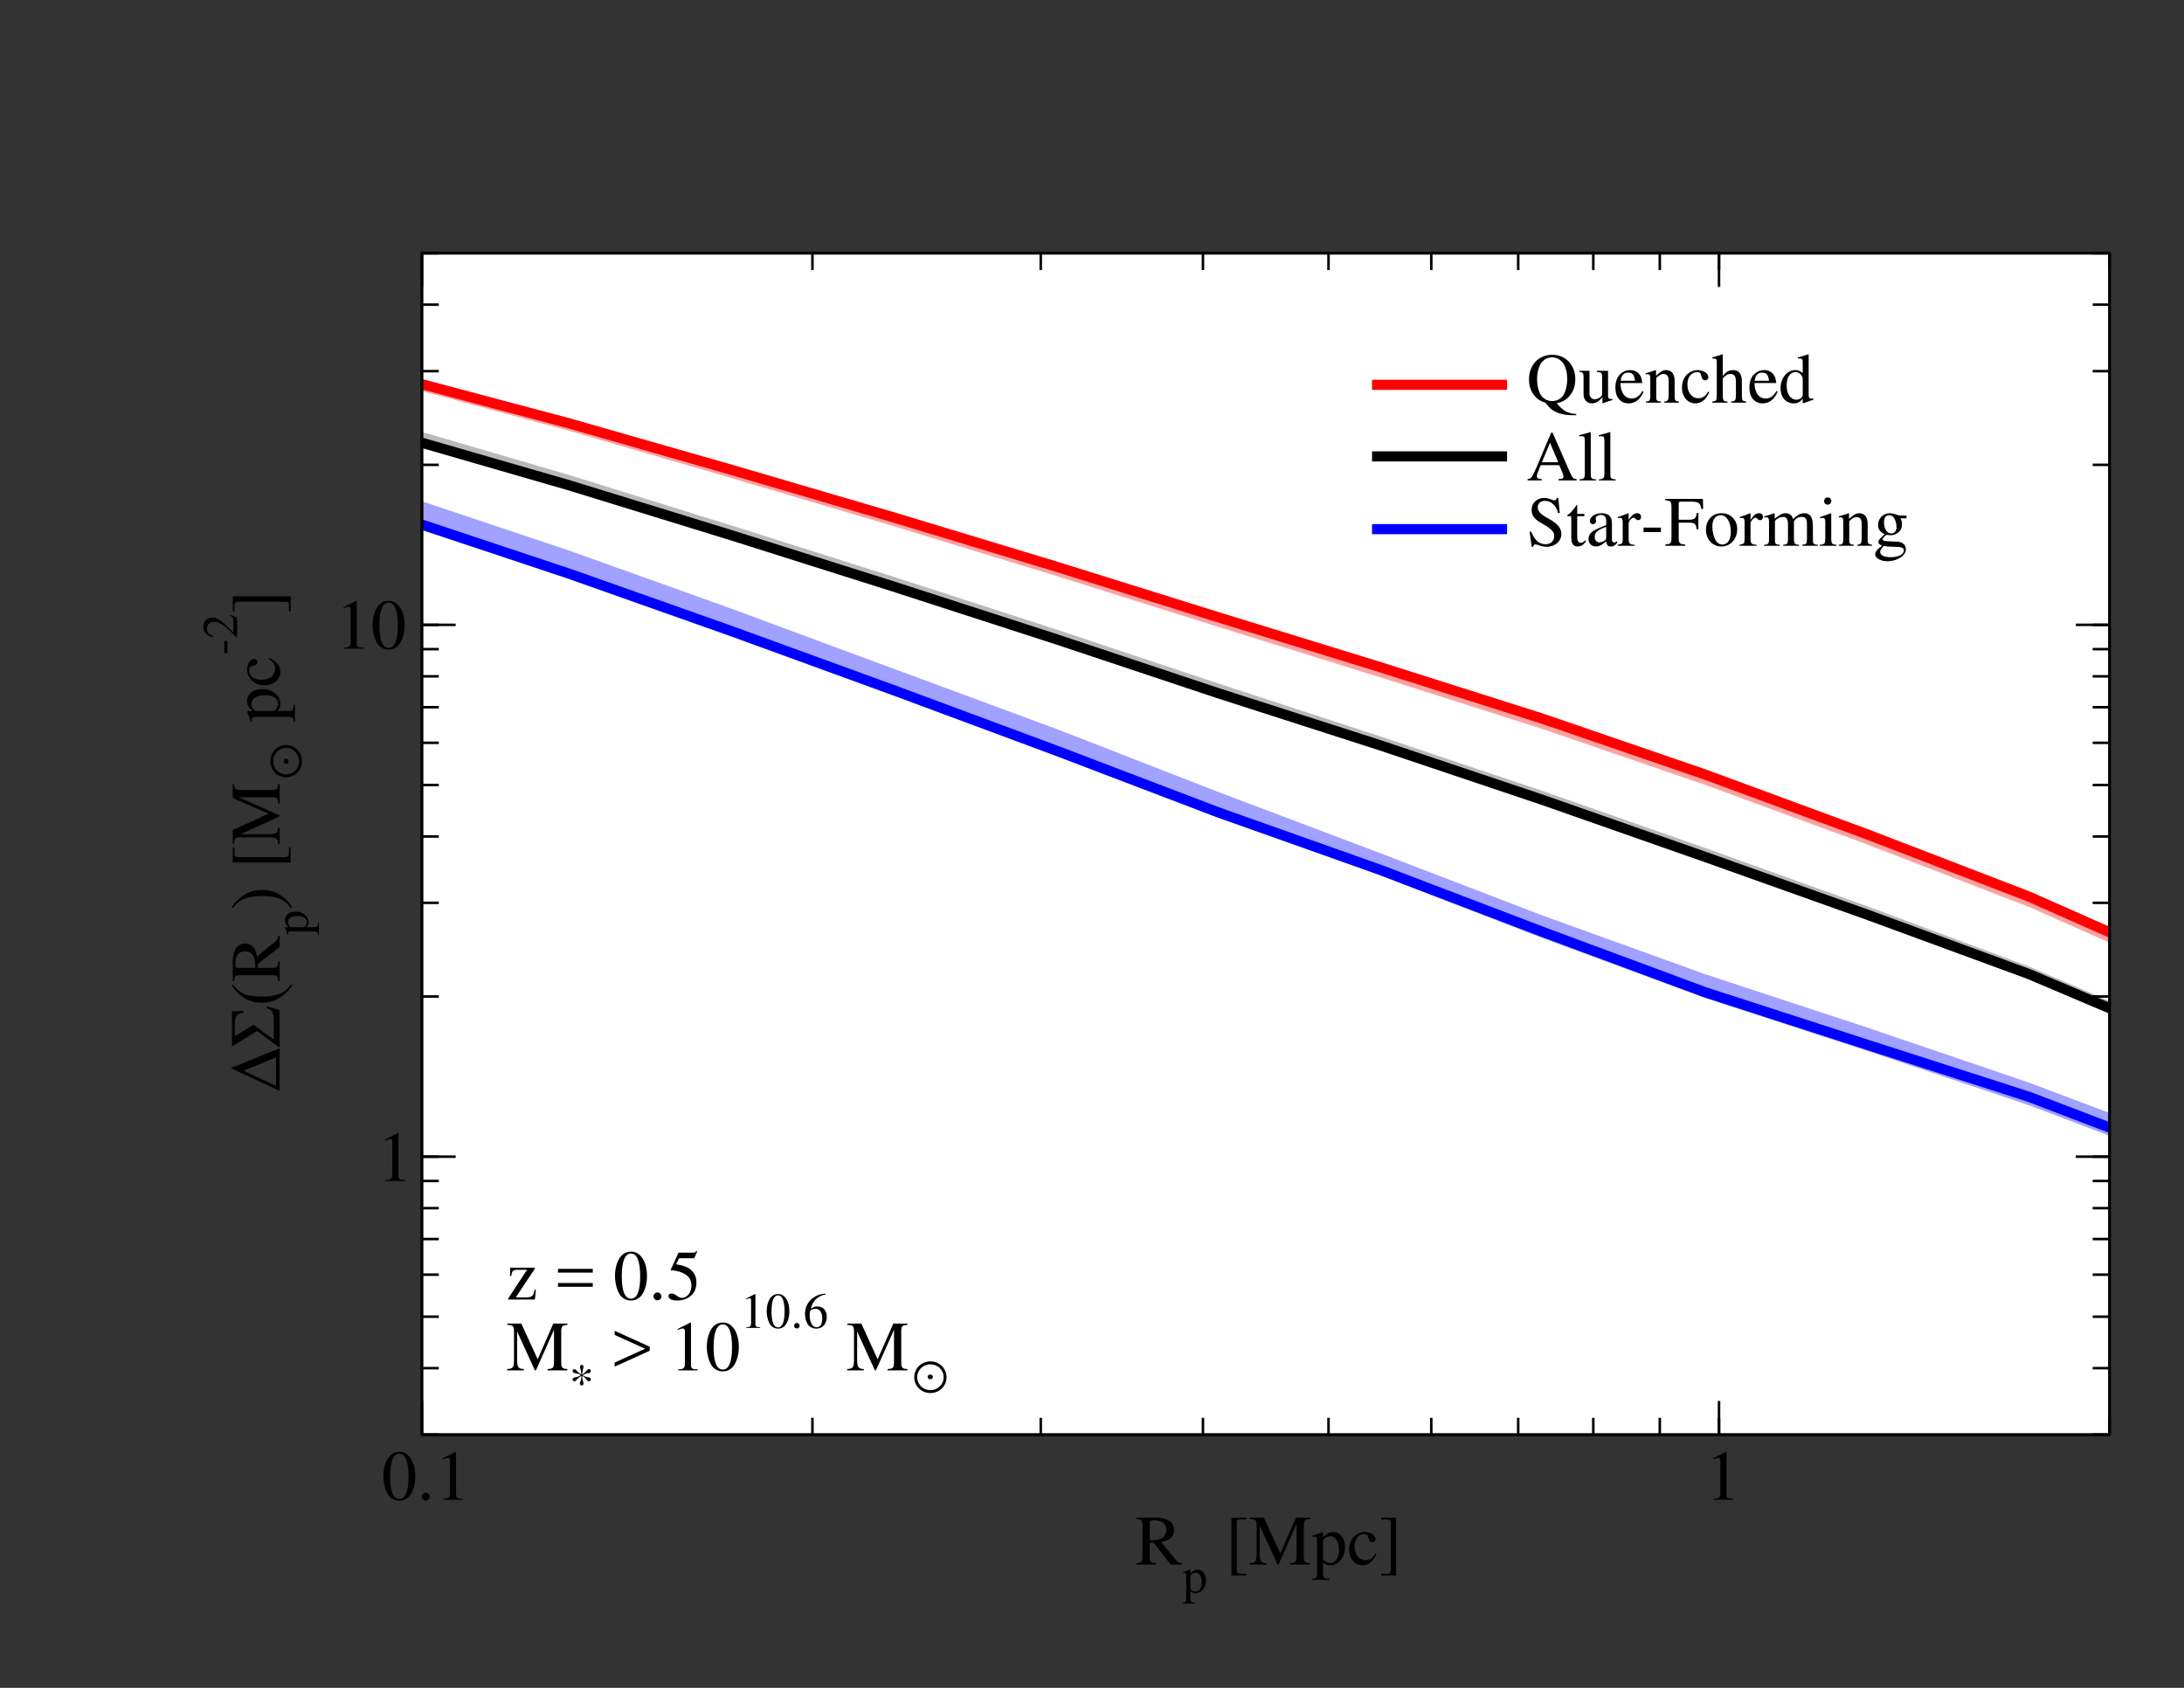 <?xml version="1.0" encoding="UTF-8"?>
<svg xmlns="http://www.w3.org/2000/svg" xmlns:xlink="http://www.w3.org/1999/xlink" width="792pt" height="612pt" viewBox="0 0 792 612" version="1.2">
<rect x="0" y="0" width="792" height="612" fill="#333333" stroke="none"/>
<g id="surface1">
<path style=" stroke:none;fill-rule:nonzero;fill:rgb(100%,100%,100%);fill-opacity:1;" d="M 153 520.199 L 765 520.199 L 765 91.801 L 153 91.801 Z M 153 520.199 "/>
<path style=" stroke:none;fill-rule:nonzero;fill:rgb(100%,47.535%,47.535%);fill-opacity:0.7;" d="M 153 141.801 L 206.551 156.242 L 265.363 173.379 L 324.176 190.82 L 382.988 208.812 L 441.742 227.297 L 500.555 245.598 L 559.367 264.324 L 618.18 284.52 L 676.934 306.121 L 735.746 328.828 L 765 341.801 L 765 336.906 L 735.746 323.871 L 676.934 301.227 L 618.18 279.746 L 559.367 259.672 L 500.555 241.066 L 441.742 223.074 L 382.988 204.773 L 324.176 186.906 L 265.363 169.891 L 206.551 153.184 L 153 138.926 "/>
<path style=" stroke:none;fill-rule:nonzero;fill:rgb(61.308%,61.308%,61.308%);fill-opacity:0.7;" d="M 153 160.957 L 206.551 176.438 L 265.363 194.617 L 324.176 213.281 L 382.988 232.559 L 441.742 252.145 L 500.555 271.238 L 559.367 290.883 L 618.18 311.57 L 676.934 332.438 L 735.746 354.285 L 765 366.711 L 765 362.977 L 735.746 350.43 L 676.934 328.52 L 618.18 307.406 L 559.367 286.781 L 500.555 267.016 L 441.742 247.801 L 382.988 228.215 L 324.176 209.184 L 265.363 190.578 L 206.551 172.277 L 153 156.609 "/>
<path style=" stroke:none;fill-rule:nonzero;fill:rgb(47.535%,47.535%,100%);fill-opacity:0.7;" d="M 153 191.188 L 206.551 209.242 L 265.363 230.234 L 324.176 251.594 L 382.988 273.379 L 441.742 296.086 L 500.555 317.383 L 559.367 340.148 L 618.18 361.812 L 676.934 380.969 L 735.746 400.738 L 765 411.816 L 765 403.555 L 735.746 392.535 L 676.934 372.523 L 618.18 353.184 L 559.367 331.949 L 500.555 309.367 L 441.742 287.148 L 382.988 264.262 L 324.176 242.535 L 265.363 220.746 L 206.551 199.695 L 153 181.766 "/>
<path style="fill:none;stroke-width:36.72;stroke-linecap:butt;stroke-linejoin:miter;stroke:rgb(100%,0%,0%);stroke-opacity:1;stroke-miterlimit:10;" d="M 1529.375 4727.109 L 2065.508 4584.492 L 2653.633 4416.172 L 3241.758 4243.594 L 3829.883 4065.508 L 4417.422 3881.914 L 5005.547 3700.781 L 5593.672 3514.102 L 6181.797 3312.148 L 6769.336 3095.508 L 7357.461 2869.062 L 7650.625 2739.297 " transform="matrix(0.1,0,0,-0.1,0,612)"/>
<path style="fill:none;stroke-width:36.72;stroke-linecap:butt;stroke-linejoin:miter;stroke:rgb(0%,0%,0%);stroke-opacity:1;stroke-miterlimit:10;" d="M 1529.375 4514.727 L 2065.508 4359.883 L 2653.633 4178.711 L 3241.758 3992.695 L 3829.883 3802.344 L 4417.422 3606.523 L 5005.547 3417.422 L 5593.672 3219.727 L 6181.797 3013.477 L 6769.336 2804.18 L 7357.461 2588.164 L 7650.625 2463.906 " transform="matrix(0.1,0,0,-0.1,0,612)"/>
<path style="fill:none;stroke-width:36.72;stroke-linecap:butt;stroke-linejoin:miter;stroke:rgb(0%,0%,100%);stroke-opacity:1;stroke-miterlimit:10;" d="M 1529.375 4217.891 L 2065.508 4039.219 L 2653.633 3831.133 L 3241.758 3616.914 L 3829.883 3398.438 L 4417.422 3174.453 L 5005.547 2965.742 L 5593.672 2741.133 L 6181.797 2522.656 L 6769.336 2332.344 L 7357.461 2143.203 L 7650.625 2031.211 " transform="matrix(0.1,0,0,-0.1,0,612)"/>
<path style="fill:none;stroke-width:9.18;stroke-linecap:butt;stroke-linejoin:miter;stroke:rgb(0%,0%,0%);stroke-opacity:1;stroke-miterlimit:10;" d="M 1530 918.008 L 7650 918.008 " transform="matrix(0.1,0,0,-0.1,0,612)"/>
<path style="fill:none;stroke-width:9.18;stroke-linecap:butt;stroke-linejoin:miter;stroke:rgb(0%,0%,0%);stroke-opacity:1;stroke-miterlimit:10;" d="M 1530 5201.992 L 7650 5201.992 " transform="matrix(0.1,0,0,-0.1,0,612)"/>
<path style="fill:none;stroke-width:9.18;stroke-linecap:butt;stroke-linejoin:miter;stroke:rgb(0%,0%,0%);stroke-opacity:1;stroke-miterlimit:10;" d="M 2946.172 918.008 L 2946.172 979.18 " transform="matrix(0.1,0,0,-0.1,0,612)"/>
<path style="fill:none;stroke-width:9.18;stroke-linecap:butt;stroke-linejoin:miter;stroke:rgb(0%,0%,0%);stroke-opacity:1;stroke-miterlimit:10;" d="M 2946.172 5201.992 L 2946.172 5140.781 " transform="matrix(0.1,0,0,-0.1,0,612)"/>
<path style="fill:none;stroke-width:9.18;stroke-linecap:butt;stroke-linejoin:miter;stroke:rgb(0%,0%,0%);stroke-opacity:1;stroke-miterlimit:10;" d="M 3774.219 918.008 L 3774.219 979.18 " transform="matrix(0.1,0,0,-0.1,0,612)"/>
<path style="fill:none;stroke-width:9.18;stroke-linecap:butt;stroke-linejoin:miter;stroke:rgb(0%,0%,0%);stroke-opacity:1;stroke-miterlimit:10;" d="M 3774.219 5201.992 L 3774.219 5140.781 " transform="matrix(0.1,0,0,-0.1,0,612)"/>
<path style="fill:none;stroke-width:9.18;stroke-linecap:butt;stroke-linejoin:miter;stroke:rgb(0%,0%,0%);stroke-opacity:1;stroke-miterlimit:10;" d="M 4362.344 918.008 L 4362.344 979.18 " transform="matrix(0.1,0,0,-0.1,0,612)"/>
<path style="fill:none;stroke-width:9.18;stroke-linecap:butt;stroke-linejoin:miter;stroke:rgb(0%,0%,0%);stroke-opacity:1;stroke-miterlimit:10;" d="M 4362.344 5201.992 L 4362.344 5140.781 " transform="matrix(0.1,0,0,-0.1,0,612)"/>
<path style="fill:none;stroke-width:9.18;stroke-linecap:butt;stroke-linejoin:miter;stroke:rgb(0%,0%,0%);stroke-opacity:1;stroke-miterlimit:10;" d="M 4817.656 918.008 L 4817.656 979.18 " transform="matrix(0.1,0,0,-0.1,0,612)"/>
<path style="fill:none;stroke-width:9.18;stroke-linecap:butt;stroke-linejoin:miter;stroke:rgb(0%,0%,0%);stroke-opacity:1;stroke-miterlimit:10;" d="M 4817.656 5201.992 L 4817.656 5140.781 " transform="matrix(0.1,0,0,-0.1,0,612)"/>
<path style="fill:none;stroke-width:9.18;stroke-linecap:butt;stroke-linejoin:miter;stroke:rgb(0%,0%,0%);stroke-opacity:1;stroke-miterlimit:10;" d="M 5190.352 918.008 L 5190.352 979.18 " transform="matrix(0.1,0,0,-0.1,0,612)"/>
<path style="fill:none;stroke-width:9.18;stroke-linecap:butt;stroke-linejoin:miter;stroke:rgb(0%,0%,0%);stroke-opacity:1;stroke-miterlimit:10;" d="M 5190.352 5201.992 L 5190.352 5140.781 " transform="matrix(0.1,0,0,-0.1,0,612)"/>
<path style="fill:none;stroke-width:9.18;stroke-linecap:butt;stroke-linejoin:miter;stroke:rgb(0%,0%,0%);stroke-opacity:1;stroke-miterlimit:10;" d="M 5505.547 918.008 L 5505.547 979.18 " transform="matrix(0.1,0,0,-0.1,0,612)"/>
<path style="fill:none;stroke-width:9.18;stroke-linecap:butt;stroke-linejoin:miter;stroke:rgb(0%,0%,0%);stroke-opacity:1;stroke-miterlimit:10;" d="M 5505.547 5201.992 L 5505.547 5140.781 " transform="matrix(0.1,0,0,-0.1,0,612)"/>
<path style="fill:none;stroke-width:9.18;stroke-linecap:butt;stroke-linejoin:miter;stroke:rgb(0%,0%,0%);stroke-opacity:1;stroke-miterlimit:10;" d="M 5777.891 918.008 L 5777.891 979.18 " transform="matrix(0.1,0,0,-0.1,0,612)"/>
<path style="fill:none;stroke-width:9.18;stroke-linecap:butt;stroke-linejoin:miter;stroke:rgb(0%,0%,0%);stroke-opacity:1;stroke-miterlimit:10;" d="M 5777.891 5201.992 L 5777.891 5140.781 " transform="matrix(0.1,0,0,-0.1,0,612)"/>
<path style="fill:none;stroke-width:9.18;stroke-linecap:butt;stroke-linejoin:miter;stroke:rgb(0%,0%,0%);stroke-opacity:1;stroke-miterlimit:10;" d="M 6019.023 918.008 L 6019.023 979.18 " transform="matrix(0.1,0,0,-0.1,0,612)"/>
<path style="fill:none;stroke-width:9.18;stroke-linecap:butt;stroke-linejoin:miter;stroke:rgb(0%,0%,0%);stroke-opacity:1;stroke-miterlimit:10;" d="M 6019.023 5201.992 L 6019.023 5140.781 " transform="matrix(0.1,0,0,-0.1,0,612)"/>
<path style="fill:none;stroke-width:9.18;stroke-linecap:butt;stroke-linejoin:miter;stroke:rgb(0%,0%,0%);stroke-opacity:1;stroke-miterlimit:10;" d="M 6233.828 918.008 L 6233.828 979.18 " transform="matrix(0.1,0,0,-0.1,0,612)"/>
<path style="fill:none;stroke-width:9.18;stroke-linecap:butt;stroke-linejoin:miter;stroke:rgb(0%,0%,0%);stroke-opacity:1;stroke-miterlimit:10;" d="M 6233.828 5201.992 L 6233.828 5140.781 " transform="matrix(0.1,0,0,-0.1,0,612)"/>
<path style="fill:none;stroke-width:9.18;stroke-linecap:butt;stroke-linejoin:miter;stroke:rgb(0%,0%,0%);stroke-opacity:1;stroke-miterlimit:10;" d="M 7650 918.008 L 7650 979.18 " transform="matrix(0.1,0,0,-0.1,0,612)"/>
<path style="fill:none;stroke-width:9.18;stroke-linecap:butt;stroke-linejoin:miter;stroke:rgb(0%,0%,0%);stroke-opacity:1;stroke-miterlimit:10;" d="M 7650 5201.992 L 7650 5140.781 " transform="matrix(0.1,0,0,-0.1,0,612)"/>
<path style="fill:none;stroke-width:9.18;stroke-linecap:butt;stroke-linejoin:miter;stroke:rgb(0%,0%,0%);stroke-opacity:1;stroke-miterlimit:10;" d="M 1530 918.008 L 1530 1040.391 " transform="matrix(0.1,0,0,-0.1,0,612)"/>
<path style="fill:none;stroke-width:9.18;stroke-linecap:butt;stroke-linejoin:miter;stroke:rgb(0%,0%,0%);stroke-opacity:1;stroke-miterlimit:10;" d="M 1530 5201.992 L 1530 5079.609 " transform="matrix(0.1,0,0,-0.1,0,612)"/>
<path style="fill:none;stroke-width:9.18;stroke-linecap:butt;stroke-linejoin:miter;stroke:rgb(0%,0%,0%);stroke-opacity:1;stroke-miterlimit:10;" d="M 6233.828 918.008 L 6233.828 1040.391 " transform="matrix(0.1,0,0,-0.1,0,612)"/>
<path style="fill:none;stroke-width:9.18;stroke-linecap:butt;stroke-linejoin:miter;stroke:rgb(0%,0%,0%);stroke-opacity:1;stroke-miterlimit:10;" d="M 6233.828 5201.992 L 6233.828 5079.609 " transform="matrix(0.1,0,0,-0.1,0,612)"/>
<path style=" stroke:none;fill-rule:nonzero;fill:rgb(0%,0%,0%);fill-opacity:1;" d="M 144.922 526.445 C 143.508 526.445 142.43 526.855 141.48 527.781 C 139.992 529.219 139.016 532.168 139.016 535.172 C 139.016 537.996 139.863 540.977 141.07 542.414 C 142.02 543.543 143.328 544.16 144.82 544.16 C 146.129 544.16 147.234 543.723 148.156 542.824 C 149.645 541.414 150.621 538.434 150.621 535.328 C 150.621 530.062 148.285 526.445 144.922 526.445 Z M 144.844 527.109 C 147.004 527.109 148.156 530.012 148.156 535.379 C 148.156 540.746 147.027 543.492 144.82 543.492 C 142.609 543.492 141.48 540.746 141.48 535.406 C 141.48 529.938 142.637 527.109 144.844 527.109 "/>
<path style=" stroke:none;fill-rule:nonzero;fill:rgb(0%,0%,0%);fill-opacity:1;" d="M 154.41 541.234 C 153.641 541.234 152.996 541.875 152.996 542.695 C 152.996 543.441 153.641 544.082 154.383 544.082 C 155.18 544.082 155.848 543.465 155.848 542.695 C 155.848 541.898 155.18 541.234 154.41 541.234 "/>
<path style=" stroke:none;fill-rule:nonzero;fill:rgb(0%,0%,0%);fill-opacity:1;" d="M 160.73 543.801 L 167.816 543.801 L 167.816 543.414 C 165.84 543.414 165.402 543.133 165.379 541.898 L 165.379 526.496 L 165.172 526.445 L 160.551 528.781 L 160.551 529.141 C 161.551 528.754 162.168 528.574 162.398 528.574 C 162.938 528.574 163.168 528.961 163.168 529.781 L 163.168 541.414 C 163.117 543.031 162.68 543.391 160.73 543.414 L 160.73 543.801 "/>
<path style=" stroke:none;fill-rule:nonzero;fill:rgb(0%,0%,0%);fill-opacity:1;" d="M 621.43 543.801 L 628.516 543.801 L 628.516 543.414 C 626.539 543.414 626.102 543.133 626.078 541.898 L 626.078 526.496 L 625.871 526.445 L 621.25 528.781 L 621.25 529.141 C 622.254 528.754 622.867 528.574 623.098 528.574 C 623.637 528.574 623.867 528.961 623.867 529.781 L 623.867 541.414 C 623.816 543.031 623.383 543.391 621.43 543.414 L 621.43 543.801 "/>
<path style=" stroke:none;fill-rule:nonzero;fill:rgb(0%,0%,0%);fill-opacity:1;" d="M 428.621 566.812 C 427.645 566.734 427.133 566.477 426.387 565.605 L 421.098 559.109 C 424.359 558.469 425.742 557.184 425.742 554.82 C 425.742 553.719 425.41 552.77 424.742 552.023 C 423.766 550.969 421.637 550.305 419.223 550.305 L 412.137 550.305 L 412.137 550.789 C 414.035 550.996 414.293 551.227 414.32 553.102 L 414.32 564.219 C 414.293 566.402 414.062 566.656 412.137 566.812 L 412.137 567.301 L 419.246 567.301 L 419.246 566.812 C 417.273 566.684 416.965 566.375 416.938 564.5 L 416.938 559.445 L 418.375 559.391 L 424.484 567.301 L 428.621 567.301 Z M 416.938 552.18 C 416.938 551.461 417.219 551.254 418.246 551.254 C 421.457 551.254 422.945 552.359 422.945 554.77 C 422.945 556.055 422.406 557.133 421.484 557.621 C 420.301 558.289 419.402 558.441 416.938 558.492 L 416.938 552.18 "/>
<path style=" stroke:none;fill-rule:nonzero;fill:rgb(0%,0%,0%);fill-opacity:1;" d="M 428.891 581.445 L 433.293 581.445 L 433.293 581.117 C 431.93 581.102 431.711 580.918 431.691 579.754 L 431.691 576.898 C 432.348 577.5 432.766 577.68 433.527 577.68 C 435.691 577.68 437.348 575.645 437.348 573.008 C 437.348 570.754 436.074 569.133 434.312 569.133 C 433.293 569.133 432.492 569.57 431.691 570.57 L 431.691 569.172 L 431.582 569.133 C 430.602 569.516 429.965 569.754 428.965 570.062 L 428.965 570.352 C 429.129 570.336 429.254 570.336 429.418 570.336 C 430.035 570.336 430.164 570.516 430.164 571.371 L 430.164 579.883 C 430.164 580.848 429.965 581.027 428.891 581.137 Z M 431.691 571.426 C 431.691 570.879 432.711 570.227 433.547 570.227 C 434.891 570.227 435.781 571.609 435.781 573.734 C 435.781 575.734 434.891 577.102 433.582 577.102 C 432.727 577.102 431.691 576.445 431.691 575.898 L 431.691 571.426 "/>
<path style=" stroke:none;fill-rule:nonzero;fill:rgb(0%,0%,0%);fill-opacity:1;" d="M 451.977 550.945 L 451.977 550.305 L 446.559 550.305 L 446.559 571.305 L 451.977 571.305 L 451.977 570.664 L 449.77 570.664 C 448.895 570.637 448.535 570.254 448.512 569.328 L 448.512 552.074 C 448.535 551.254 448.82 550.969 449.664 550.945 L 451.977 550.945 "/>
<path style=" stroke:none;fill-rule:nonzero;fill:rgb(0%,0%,0%);fill-opacity:1;" d="M 475.059 550.305 L 469.949 550.305 L 464.273 563.27 L 458.344 550.305 L 453.258 550.305 L 453.258 550.789 C 455.363 550.895 455.648 551.176 455.699 553.102 L 455.699 563.527 C 455.648 566.246 455.312 566.684 453.207 566.812 L 453.207 567.301 L 459.242 567.301 L 459.242 566.812 C 457.266 566.711 456.879 566.172 456.828 563.527 L 456.828 553.18 L 463.273 567.301 L 463.633 567.301 L 470.203 552.59 L 470.203 564.219 C 470.18 566.402 469.898 566.684 467.867 566.812 L 467.867 567.301 L 475.059 567.301 L 475.059 566.812 C 473.211 566.711 472.875 566.352 472.824 564.5 L 472.824 553.102 C 472.875 551.254 473.184 550.918 475.059 550.789 L 475.059 550.305 "/>
<path style=" stroke:none;fill-rule:nonzero;fill:rgb(0%,0%,0%);fill-opacity:1;" d="M 475.828 572.871 L 482.043 572.871 L 482.043 572.41 C 480.117 572.383 479.809 572.125 479.781 570.484 L 479.781 566.453 C 480.707 567.301 481.297 567.555 482.375 567.555 C 485.43 567.555 487.766 564.68 487.766 560.957 C 487.766 557.773 485.969 555.488 483.48 555.488 C 482.043 555.488 480.914 556.105 479.781 557.516 L 479.781 555.539 L 479.629 555.488 C 478.242 556.027 477.344 556.363 475.93 556.797 L 475.93 557.211 C 476.164 557.184 476.344 557.184 476.574 557.184 C 477.445 557.184 477.625 557.441 477.625 558.648 L 477.625 570.664 C 477.625 572.023 477.344 572.281 475.828 572.434 Z M 479.781 558.727 C 479.781 557.953 481.219 557.031 482.402 557.031 C 484.301 557.031 485.559 558.98 485.559 561.984 C 485.559 564.809 484.301 566.734 482.453 566.734 C 481.246 566.734 479.781 565.812 479.781 565.039 L 479.781 558.727 "/>
<path style=" stroke:none;fill-rule:nonzero;fill:rgb(0%,0%,0%);fill-opacity:1;" d="M 498.82 563.297 C 497.586 565.094 496.664 565.707 495.199 565.707 C 492.836 565.707 491.219 563.656 491.219 560.703 C 491.219 558.031 492.633 556.234 494.711 556.234 C 495.633 556.234 495.969 556.516 496.227 557.469 L 496.379 558.031 C 496.586 558.777 497.047 559.211 497.613 559.211 C 498.281 559.211 498.82 558.727 498.82 558.133 C 498.82 556.695 497.023 555.488 494.863 555.488 C 493.605 555.488 492.297 556.004 491.242 556.93 C 489.961 558.059 489.242 559.805 489.242 561.855 C 489.242 565.168 491.27 567.555 494.121 567.555 C 495.273 567.555 496.305 567.145 497.227 566.352 C 497.922 565.758 498.406 565.039 499.18 563.527 L 498.82 563.297 "/>
<path style=" stroke:none;fill-rule:nonzero;fill:rgb(0%,0%,0%);fill-opacity:1;" d="M 500.871 570.664 L 500.871 571.305 L 506.289 571.305 L 506.289 550.305 L 500.871 550.305 L 500.871 550.945 L 503.082 550.945 C 503.953 550.969 504.312 551.355 504.34 552.281 L 504.34 569.535 C 504.312 570.355 504.031 570.637 503.184 570.664 L 500.871 570.664 "/>
<path style="fill:none;stroke-width:9.18;stroke-linecap:butt;stroke-linejoin:miter;stroke:rgb(0%,0%,0%);stroke-opacity:1;stroke-miterlimit:10;" d="M 1530 918.008 L 1530 5201.992 " transform="matrix(0.1,0,0,-0.1,0,612)"/>
<path style="fill:none;stroke-width:9.18;stroke-linecap:butt;stroke-linejoin:miter;stroke:rgb(0%,0%,0%);stroke-opacity:1;stroke-miterlimit:10;" d="M 7650 918.008 L 7650 5201.992 " transform="matrix(0.1,0,0,-0.1,0,612)"/>
<path style="fill:none;stroke-width:9.18;stroke-linecap:butt;stroke-linejoin:miter;stroke:rgb(0%,0%,0%);stroke-opacity:1;stroke-miterlimit:10;" d="M 1530 918.008 L 1591.211 918.008 " transform="matrix(0.1,0,0,-0.1,0,612)"/>
<path style="fill:none;stroke-width:9.18;stroke-linecap:butt;stroke-linejoin:miter;stroke:rgb(0%,0%,0%);stroke-opacity:1;stroke-miterlimit:10;" d="M 7650 918.008 L 7588.789 918.008 " transform="matrix(0.1,0,0,-0.1,0,612)"/>
<path style="fill:none;stroke-width:9.18;stroke-linecap:butt;stroke-linejoin:miter;stroke:rgb(0%,0%,0%);stroke-opacity:1;stroke-miterlimit:10;" d="M 1530 1159.141 L 1591.211 1159.141 " transform="matrix(0.1,0,0,-0.1,0,612)"/>
<path style="fill:none;stroke-width:9.18;stroke-linecap:butt;stroke-linejoin:miter;stroke:rgb(0%,0%,0%);stroke-opacity:1;stroke-miterlimit:10;" d="M 7650 1159.141 L 7588.789 1159.141 " transform="matrix(0.1,0,0,-0.1,0,612)"/>
<path style="fill:none;stroke-width:9.18;stroke-linecap:butt;stroke-linejoin:miter;stroke:rgb(0%,0%,0%);stroke-opacity:1;stroke-miterlimit:10;" d="M 1530 1345.781 L 1591.211 1345.781 " transform="matrix(0.1,0,0,-0.1,0,612)"/>
<path style="fill:none;stroke-width:9.18;stroke-linecap:butt;stroke-linejoin:miter;stroke:rgb(0%,0%,0%);stroke-opacity:1;stroke-miterlimit:10;" d="M 7650 1345.781 L 7588.789 1345.781 " transform="matrix(0.1,0,0,-0.1,0,612)"/>
<path style="fill:none;stroke-width:9.18;stroke-linecap:butt;stroke-linejoin:miter;stroke:rgb(0%,0%,0%);stroke-opacity:1;stroke-miterlimit:10;" d="M 1530 1498.164 L 1591.211 1498.164 " transform="matrix(0.1,0,0,-0.1,0,612)"/>
<path style="fill:none;stroke-width:9.18;stroke-linecap:butt;stroke-linejoin:miter;stroke:rgb(0%,0%,0%);stroke-opacity:1;stroke-miterlimit:10;" d="M 7650 1498.164 L 7588.789 1498.164 " transform="matrix(0.1,0,0,-0.1,0,612)"/>
<path style="fill:none;stroke-width:9.18;stroke-linecap:butt;stroke-linejoin:miter;stroke:rgb(0%,0%,0%);stroke-opacity:1;stroke-miterlimit:10;" d="M 1530 1627.305 L 1591.211 1627.305 " transform="matrix(0.1,0,0,-0.1,0,612)"/>
<path style="fill:none;stroke-width:9.18;stroke-linecap:butt;stroke-linejoin:miter;stroke:rgb(0%,0%,0%);stroke-opacity:1;stroke-miterlimit:10;" d="M 7650 1627.305 L 7588.789 1627.305 " transform="matrix(0.1,0,0,-0.1,0,612)"/>
<path style="fill:none;stroke-width:9.18;stroke-linecap:butt;stroke-linejoin:miter;stroke:rgb(0%,0%,0%);stroke-opacity:1;stroke-miterlimit:10;" d="M 1530 1739.297 L 1591.211 1739.297 " transform="matrix(0.1,0,0,-0.1,0,612)"/>
<path style="fill:none;stroke-width:9.18;stroke-linecap:butt;stroke-linejoin:miter;stroke:rgb(0%,0%,0%);stroke-opacity:1;stroke-miterlimit:10;" d="M 7650 1739.297 L 7588.789 1739.297 " transform="matrix(0.1,0,0,-0.1,0,612)"/>
<path style="fill:none;stroke-width:9.18;stroke-linecap:butt;stroke-linejoin:miter;stroke:rgb(0%,0%,0%);stroke-opacity:1;stroke-miterlimit:10;" d="M 1530 1837.852 L 1591.211 1837.852 " transform="matrix(0.1,0,0,-0.1,0,612)"/>
<path style="fill:none;stroke-width:9.18;stroke-linecap:butt;stroke-linejoin:miter;stroke:rgb(0%,0%,0%);stroke-opacity:1;stroke-miterlimit:10;" d="M 7650 1837.852 L 7588.789 1837.852 " transform="matrix(0.1,0,0,-0.1,0,612)"/>
<path style="fill:none;stroke-width:9.18;stroke-linecap:butt;stroke-linejoin:miter;stroke:rgb(0%,0%,0%);stroke-opacity:1;stroke-miterlimit:10;" d="M 1530 1925.977 L 1591.211 1925.977 " transform="matrix(0.1,0,0,-0.1,0,612)"/>
<path style="fill:none;stroke-width:9.18;stroke-linecap:butt;stroke-linejoin:miter;stroke:rgb(0%,0%,0%);stroke-opacity:1;stroke-miterlimit:10;" d="M 7650 1925.977 L 7588.789 1925.977 " transform="matrix(0.1,0,0,-0.1,0,612)"/>
<path style="fill:none;stroke-width:9.18;stroke-linecap:butt;stroke-linejoin:miter;stroke:rgb(0%,0%,0%);stroke-opacity:1;stroke-miterlimit:10;" d="M 1530 2506.758 L 1591.211 2506.758 " transform="matrix(0.1,0,0,-0.1,0,612)"/>
<path style="fill:none;stroke-width:9.18;stroke-linecap:butt;stroke-linejoin:miter;stroke:rgb(0%,0%,0%);stroke-opacity:1;stroke-miterlimit:10;" d="M 7650 2506.758 L 7588.789 2506.758 " transform="matrix(0.1,0,0,-0.1,0,612)"/>
<path style="fill:none;stroke-width:9.18;stroke-linecap:butt;stroke-linejoin:miter;stroke:rgb(0%,0%,0%);stroke-opacity:1;stroke-miterlimit:10;" d="M 1530 2846.406 L 1591.211 2846.406 " transform="matrix(0.1,0,0,-0.1,0,612)"/>
<path style="fill:none;stroke-width:9.18;stroke-linecap:butt;stroke-linejoin:miter;stroke:rgb(0%,0%,0%);stroke-opacity:1;stroke-miterlimit:10;" d="M 7650 2846.406 L 7588.789 2846.406 " transform="matrix(0.1,0,0,-0.1,0,612)"/>
<path style="fill:none;stroke-width:9.18;stroke-linecap:butt;stroke-linejoin:miter;stroke:rgb(0%,0%,0%);stroke-opacity:1;stroke-miterlimit:10;" d="M 1530 3086.914 L 1591.211 3086.914 " transform="matrix(0.1,0,0,-0.1,0,612)"/>
<path style="fill:none;stroke-width:9.18;stroke-linecap:butt;stroke-linejoin:miter;stroke:rgb(0%,0%,0%);stroke-opacity:1;stroke-miterlimit:10;" d="M 7650 3086.914 L 7588.789 3086.914 " transform="matrix(0.1,0,0,-0.1,0,612)"/>
<path style="fill:none;stroke-width:9.18;stroke-linecap:butt;stroke-linejoin:miter;stroke:rgb(0%,0%,0%);stroke-opacity:1;stroke-miterlimit:10;" d="M 1530 3273.594 L 1591.211 3273.594 " transform="matrix(0.1,0,0,-0.1,0,612)"/>
<path style="fill:none;stroke-width:9.18;stroke-linecap:butt;stroke-linejoin:miter;stroke:rgb(0%,0%,0%);stroke-opacity:1;stroke-miterlimit:10;" d="M 7650 3273.594 L 7588.789 3273.594 " transform="matrix(0.1,0,0,-0.1,0,612)"/>
<path style="fill:none;stroke-width:9.18;stroke-linecap:butt;stroke-linejoin:miter;stroke:rgb(0%,0%,0%);stroke-opacity:1;stroke-miterlimit:10;" d="M 1530 3426.602 L 1591.211 3426.602 " transform="matrix(0.1,0,0,-0.1,0,612)"/>
<path style="fill:none;stroke-width:9.18;stroke-linecap:butt;stroke-linejoin:miter;stroke:rgb(0%,0%,0%);stroke-opacity:1;stroke-miterlimit:10;" d="M 7650 3426.602 L 7588.789 3426.602 " transform="matrix(0.1,0,0,-0.1,0,612)"/>
<path style="fill:none;stroke-width:9.18;stroke-linecap:butt;stroke-linejoin:miter;stroke:rgb(0%,0%,0%);stroke-opacity:1;stroke-miterlimit:10;" d="M 1530 3555.703 L 1591.211 3555.703 " transform="matrix(0.1,0,0,-0.1,0,612)"/>
<path style="fill:none;stroke-width:9.18;stroke-linecap:butt;stroke-linejoin:miter;stroke:rgb(0%,0%,0%);stroke-opacity:1;stroke-miterlimit:10;" d="M 7650 3555.703 L 7588.789 3555.703 " transform="matrix(0.1,0,0,-0.1,0,612)"/>
<path style="fill:none;stroke-width:9.18;stroke-linecap:butt;stroke-linejoin:miter;stroke:rgb(0%,0%,0%);stroke-opacity:1;stroke-miterlimit:10;" d="M 1530 3667.695 L 1591.211 3667.695 " transform="matrix(0.1,0,0,-0.1,0,612)"/>
<path style="fill:none;stroke-width:9.18;stroke-linecap:butt;stroke-linejoin:miter;stroke:rgb(0%,0%,0%);stroke-opacity:1;stroke-miterlimit:10;" d="M 7650 3667.695 L 7588.789 3667.695 " transform="matrix(0.1,0,0,-0.1,0,612)"/>
<path style="fill:none;stroke-width:9.18;stroke-linecap:butt;stroke-linejoin:miter;stroke:rgb(0%,0%,0%);stroke-opacity:1;stroke-miterlimit:10;" d="M 1530 3766.25 L 1591.211 3766.25 " transform="matrix(0.1,0,0,-0.1,0,612)"/>
<path style="fill:none;stroke-width:9.18;stroke-linecap:butt;stroke-linejoin:miter;stroke:rgb(0%,0%,0%);stroke-opacity:1;stroke-miterlimit:10;" d="M 7650 3766.25 L 7588.789 3766.25 " transform="matrix(0.1,0,0,-0.1,0,612)"/>
<path style="fill:none;stroke-width:9.18;stroke-linecap:butt;stroke-linejoin:miter;stroke:rgb(0%,0%,0%);stroke-opacity:1;stroke-miterlimit:10;" d="M 1530 3854.375 L 1591.211 3854.375 " transform="matrix(0.1,0,0,-0.1,0,612)"/>
<path style="fill:none;stroke-width:9.18;stroke-linecap:butt;stroke-linejoin:miter;stroke:rgb(0%,0%,0%);stroke-opacity:1;stroke-miterlimit:10;" d="M 7650 3854.375 L 7588.789 3854.375 " transform="matrix(0.1,0,0,-0.1,0,612)"/>
<path style="fill:none;stroke-width:9.18;stroke-linecap:butt;stroke-linejoin:miter;stroke:rgb(0%,0%,0%);stroke-opacity:1;stroke-miterlimit:10;" d="M 1530 4434.531 L 1591.211 4434.531 " transform="matrix(0.1,0,0,-0.1,0,612)"/>
<path style="fill:none;stroke-width:9.18;stroke-linecap:butt;stroke-linejoin:miter;stroke:rgb(0%,0%,0%);stroke-opacity:1;stroke-miterlimit:10;" d="M 7650 4434.531 L 7588.789 4434.531 " transform="matrix(0.1,0,0,-0.1,0,612)"/>
<path style="fill:none;stroke-width:9.18;stroke-linecap:butt;stroke-linejoin:miter;stroke:rgb(0%,0%,0%);stroke-opacity:1;stroke-miterlimit:10;" d="M 1530 4774.219 L 1591.211 4774.219 " transform="matrix(0.1,0,0,-0.1,0,612)"/>
<path style="fill:none;stroke-width:9.18;stroke-linecap:butt;stroke-linejoin:miter;stroke:rgb(0%,0%,0%);stroke-opacity:1;stroke-miterlimit:10;" d="M 7650 4774.219 L 7588.789 4774.219 " transform="matrix(0.1,0,0,-0.1,0,612)"/>
<path style="fill:none;stroke-width:9.18;stroke-linecap:butt;stroke-linejoin:miter;stroke:rgb(0%,0%,0%);stroke-opacity:1;stroke-miterlimit:10;" d="M 1530 5015.352 L 1591.211 5015.352 " transform="matrix(0.1,0,0,-0.1,0,612)"/>
<path style="fill:none;stroke-width:9.18;stroke-linecap:butt;stroke-linejoin:miter;stroke:rgb(0%,0%,0%);stroke-opacity:1;stroke-miterlimit:10;" d="M 7650 5015.352 L 7588.789 5015.352 " transform="matrix(0.1,0,0,-0.1,0,612)"/>
<path style="fill:none;stroke-width:9.18;stroke-linecap:butt;stroke-linejoin:miter;stroke:rgb(0%,0%,0%);stroke-opacity:1;stroke-miterlimit:10;" d="M 1530 5201.992 L 1591.211 5201.992 " transform="matrix(0.1,0,0,-0.1,0,612)"/>
<path style="fill:none;stroke-width:9.18;stroke-linecap:butt;stroke-linejoin:miter;stroke:rgb(0%,0%,0%);stroke-opacity:1;stroke-miterlimit:10;" d="M 7650 5201.992 L 7588.789 5201.992 " transform="matrix(0.1,0,0,-0.1,0,612)"/>
<path style="fill:none;stroke-width:9.18;stroke-linecap:butt;stroke-linejoin:miter;stroke:rgb(0%,0%,0%);stroke-opacity:1;stroke-miterlimit:10;" d="M 1530 1925.977 L 1652.383 1925.977 " transform="matrix(0.1,0,0,-0.1,0,612)"/>
<path style="fill:none;stroke-width:9.18;stroke-linecap:butt;stroke-linejoin:miter;stroke:rgb(0%,0%,0%);stroke-opacity:1;stroke-miterlimit:10;" d="M 7650 1925.977 L 7527.617 1925.977 " transform="matrix(0.1,0,0,-0.1,0,612)"/>
<path style="fill:none;stroke-width:9.18;stroke-linecap:butt;stroke-linejoin:miter;stroke:rgb(0%,0%,0%);stroke-opacity:1;stroke-miterlimit:10;" d="M 1530 3854.375 L 1652.383 3854.375 " transform="matrix(0.1,0,0,-0.1,0,612)"/>
<path style="fill:none;stroke-width:9.18;stroke-linecap:butt;stroke-linejoin:miter;stroke:rgb(0%,0%,0%);stroke-opacity:1;stroke-miterlimit:10;" d="M 7650 3854.375 L 7527.617 3854.375 " transform="matrix(0.1,0,0,-0.1,0,612)"/>
<path style=" stroke:none;fill-rule:nonzero;fill:rgb(0%,0%,0%);fill-opacity:1;" d="M 139.828 428.199 L 146.914 428.199 L 146.914 427.816 C 144.938 427.816 144.504 427.531 144.477 426.301 L 144.477 410.895 L 144.273 410.844 L 139.648 413.18 L 139.648 413.539 C 140.652 413.156 141.266 412.977 141.496 412.977 C 142.039 412.977 142.27 413.359 142.27 414.18 L 142.27 425.812 C 142.219 427.43 141.781 427.789 139.828 427.816 L 139.828 428.199 "/>
<path style=" stroke:none;fill-rule:nonzero;fill:rgb(0%,0%,0%);fill-opacity:1;" d="M 124.73 235.199 L 131.816 235.199 L 131.816 234.816 C 129.84 234.816 129.402 234.531 129.379 233.301 L 129.379 217.895 L 129.172 217.844 L 124.551 220.18 L 124.551 220.539 C 125.551 220.156 126.168 219.977 126.398 219.977 C 126.938 219.977 127.168 220.359 127.168 221.18 L 127.168 232.812 C 127.117 234.43 126.68 234.789 124.73 234.816 L 124.73 235.199 "/>
<path style=" stroke:none;fill-rule:nonzero;fill:rgb(0%,0%,0%);fill-opacity:1;" d="M 141.023 217.844 C 139.609 217.844 138.531 218.254 137.582 219.18 C 136.094 220.617 135.117 223.57 135.117 226.574 C 135.117 229.398 135.965 232.375 137.172 233.812 C 138.121 234.945 139.43 235.559 140.918 235.559 C 142.227 235.559 143.332 235.121 144.258 234.227 C 145.746 232.812 146.723 229.836 146.723 226.727 C 146.723 221.465 144.383 217.844 141.023 217.844 Z M 140.945 218.512 C 143.102 218.512 144.258 221.41 144.258 226.777 C 144.258 232.145 143.129 234.891 140.918 234.891 C 138.711 234.891 137.582 232.145 137.582 226.805 C 137.582 221.336 138.734 218.512 140.945 218.512 "/>
<path style=" stroke:none;fill-rule:nonzero;fill:rgb(0%,0%,0%);fill-opacity:1;" d="M 101.398 395.547 L 101.398 380.09 L 83.734 387.305 Z M 100.09 393.723 L 88.332 388.254 L 100.09 383.402 L 100.09 393.723 "/>
<path style=" stroke:none;fill-rule:nonzero;fill:rgb(0%,0%,0%);fill-opacity:1;" d="M 85.172 375.711 L 85.172 371.371 C 85.172 368.395 85.766 367.598 88.305 367.16 L 88.305 366.496 L 84.121 366.754 L 84.121 379.434 L 93.184 373.836 L 101.398 379.871 L 101.398 366.266 L 96.777 364.879 L 96.777 365.547 C 98.832 366.367 99.27 367.137 99.27 370.117 L 99.27 376.969 L 91.926 371.555 L 85.172 375.711 "/>
<path style=" stroke:none;fill-rule:nonzero;fill:rgb(0%,0%,0%);fill-opacity:1;" d="M 84.043 357.227 C 85.301 359.129 85.945 359.898 87.125 360.844 C 89.359 362.668 91.926 363.566 94.93 363.566 C 98.215 363.566 100.707 362.617 103.324 360.359 C 104.559 359.305 105.121 358.637 105.945 357.305 L 105.535 356.996 C 103.914 359.047 102.992 359.766 101.094 360.461 C 99.371 361.078 97.445 361.359 94.852 361.359 C 92.156 361.359 90.051 361.027 88.461 360.332 C 86.867 359.613 85.945 358.844 84.453 356.996 L 84.043 357.227 "/>
<path style=" stroke:none;fill-rule:nonzero;fill:rgb(0%,0%,0%);fill-opacity:1;" d="M 100.914 339.281 C 100.836 340.258 100.578 340.77 99.703 341.516 L 93.211 346.805 C 92.566 343.543 91.285 342.156 88.922 342.156 C 87.82 342.156 86.867 342.488 86.125 343.156 C 85.07 344.133 84.402 346.266 84.402 348.676 L 84.402 355.766 L 84.891 355.766 C 85.098 353.863 85.328 353.605 87.203 353.582 L 98.32 353.582 C 100.504 353.605 100.758 353.836 100.914 355.766 L 101.398 355.766 L 101.398 348.652 L 100.914 348.652 C 100.785 350.629 100.477 350.938 98.602 350.961 L 93.543 350.961 L 93.492 349.523 L 101.398 343.414 L 101.398 339.281 Z M 86.277 350.961 C 85.559 350.961 85.352 350.68 85.352 349.652 C 85.352 346.445 86.457 344.953 88.871 344.953 C 90.156 344.953 91.234 345.492 91.719 346.418 C 92.387 347.598 92.543 348.496 92.594 350.961 L 86.277 350.961 "/>
<path style=" stroke:none;fill-rule:nonzero;fill:rgb(0%,0%,0%);fill-opacity:1;" d="M 115.648 339.008 L 115.648 334.609 L 115.32 334.609 C 115.301 335.973 115.117 336.191 113.953 336.207 L 111.102 336.207 C 111.699 335.555 111.883 335.137 111.883 334.371 C 111.883 332.207 109.844 330.555 107.207 330.555 C 104.953 330.555 103.336 331.824 103.336 333.59 C 103.336 334.609 103.77 335.406 104.77 336.207 L 103.371 336.207 L 103.336 336.316 C 103.715 337.301 103.953 337.938 104.262 338.938 L 104.555 338.938 C 104.535 338.773 104.535 338.645 104.535 338.48 C 104.535 337.863 104.719 337.734 105.57 337.734 L 114.082 337.734 C 115.047 337.734 115.227 337.938 115.34 339.008 Z M 105.625 336.207 C 105.078 336.207 104.426 335.191 104.426 334.352 C 104.426 333.008 105.809 332.117 107.938 332.117 C 109.938 332.117 111.301 333.008 111.301 334.316 C 111.301 335.172 110.645 336.207 110.102 336.207 L 105.625 336.207 "/>
<path style=" stroke:none;fill-rule:nonzero;fill:rgb(0%,0%,0%);fill-opacity:1;" d="M 105.945 329.023 C 104.688 327.125 104.043 326.355 102.863 325.406 C 100.629 323.582 98.062 322.684 95.059 322.684 C 91.773 322.684 89.281 323.633 86.664 325.891 C 85.43 326.945 84.867 327.613 84.043 328.945 L 84.453 329.254 C 86.07 327.203 86.969 326.508 88.898 325.789 C 90.617 325.172 92.543 324.891 95.137 324.891 C 97.832 324.891 99.961 325.227 101.504 325.918 C 103.121 326.609 104.043 327.406 105.535 329.254 L 105.945 329.023 "/>
<path style=" stroke:none;fill-rule:nonzero;fill:rgb(0%,0%,0%);fill-opacity:1;" d="M 85.047 307.324 L 84.402 307.324 L 84.402 312.742 L 105.406 312.742 L 105.406 307.324 L 104.766 307.324 L 104.766 309.531 C 104.738 310.406 104.352 310.766 103.43 310.789 L 86.176 310.789 C 85.352 310.766 85.07 310.48 85.047 309.633 L 85.047 307.324 "/>
<path style=" stroke:none;fill-rule:nonzero;fill:rgb(0%,0%,0%);fill-opacity:1;" d="M 84.402 284.242 L 84.402 289.352 L 97.367 295.027 L 84.402 300.957 L 84.402 306.039 L 84.891 306.039 C 84.992 303.938 85.277 303.652 87.203 303.602 L 97.625 303.602 C 100.348 303.652 100.785 303.984 100.914 306.094 L 101.398 306.094 L 101.398 300.059 L 100.914 300.059 C 100.809 302.035 100.27 302.422 97.625 302.473 L 87.277 302.473 L 101.398 296.027 L 101.398 295.668 L 86.688 289.094 L 98.32 289.094 C 100.504 289.121 100.785 289.402 100.914 291.43 L 101.398 291.43 L 101.398 284.242 L 100.914 284.242 C 100.809 286.09 100.449 286.426 98.602 286.477 L 87.203 286.477 C 85.352 286.426 85.02 286.117 84.891 284.242 L 84.402 284.242 "/>
<path style=" stroke:none;fill-rule:nonzero;fill:rgb(0%,0%,0%);fill-opacity:1;" d="M 98.035 275.922 C 98.035 279.258 100.551 281.852 103.785 281.852 C 106.969 281.852 109.512 279.258 109.512 275.996 C 109.512 272.738 106.969 270.145 103.758 270.145 C 100.602 270.145 98.035 272.738 98.035 275.922 Z M 99.086 276.047 C 99.086 273.301 101.117 271.195 103.785 271.195 C 106.379 271.195 108.457 273.328 108.457 275.996 C 108.457 278.668 106.379 280.797 103.758 280.797 C 101.191 280.797 99.086 278.668 99.086 276.047 "/>
<path style=" stroke:none;fill-rule:nonzero;fill:rgb(0%,0%,0%);fill-opacity:1;" d="M 102.91 276.113 C 102.91 276.613 103.27 276.996 103.746 276.996 C 104.234 276.996 104.594 276.613 104.594 276.113 L 104.594 275.984 C 104.594 275.484 104.234 275.098 103.746 275.098 C 103.27 275.098 102.91 275.484 102.91 275.984 L 102.91 276.113 "/>
<path style=" stroke:none;fill-rule:nonzero;fill:rgb(0%,0%,0%);fill-opacity:1;" d="M 106.973 261.773 L 106.973 255.559 L 106.508 255.559 C 106.484 257.484 106.227 257.793 104.586 257.816 L 100.555 257.816 C 101.398 256.895 101.656 256.305 101.656 255.227 C 101.656 252.168 98.781 249.832 95.059 249.832 C 91.875 249.832 89.59 251.629 89.59 254.121 C 89.59 255.559 90.207 256.688 91.617 257.816 L 89.641 257.816 L 89.59 257.973 C 90.129 259.359 90.461 260.258 90.898 261.668 L 91.309 261.668 C 91.285 261.438 91.285 261.258 91.285 261.027 C 91.285 260.156 91.539 259.977 92.746 259.977 L 104.766 259.977 C 106.121 259.977 106.383 260.258 106.535 261.773 Z M 92.824 257.816 C 92.055 257.816 91.129 256.379 91.129 255.199 C 91.129 253.297 93.082 252.039 96.086 252.039 C 98.91 252.039 100.836 253.297 100.836 255.148 C 100.836 256.355 99.91 257.816 99.141 257.816 L 92.824 257.816 "/>
<path style=" stroke:none;fill-rule:nonzero;fill:rgb(0%,0%,0%);fill-opacity:1;" d="M 97.395 238.883 C 99.191 240.113 99.809 241.035 99.809 242.504 C 99.809 244.863 97.754 246.48 94.801 246.48 C 92.133 246.48 90.336 245.07 90.336 242.988 C 90.336 242.066 90.617 241.73 91.566 241.477 L 92.133 241.32 C 92.875 241.117 93.312 240.652 93.312 240.086 C 93.312 239.422 92.824 238.883 92.234 238.883 C 90.797 238.883 89.59 240.68 89.59 242.836 C 89.59 244.094 90.102 245.402 91.027 246.457 C 92.156 247.738 93.902 248.457 95.957 248.457 C 99.27 248.457 101.656 246.43 101.656 243.578 C 101.656 242.426 101.246 241.398 100.449 240.473 C 99.859 239.781 99.141 239.293 97.625 238.523 L 97.395 238.883 "/>
<path style=" stroke:none;fill-rule:nonzero;fill:rgb(0%,0%,0%);fill-opacity:1;" d="M 81.328 236.891 L 82.473 236.891 L 82.473 232.418 L 81.328 232.418 Z M 81.328 236.891 "/>
<path style=" stroke:none;fill-rule:nonzero;fill:rgb(0%,0%,0%);fill-opacity:1;" d="M 83.508 222.961 L 83.418 223.199 C 84.473 223.871 84.602 224.07 84.617 224.926 L 84.617 229.273 L 81.418 226.219 C 79.727 224.598 78.344 223.891 76.906 223.891 C 75.105 223.891 73.707 225.363 73.707 227.254 C 73.707 228.254 74.105 229.199 74.832 229.871 C 75.453 230.453 76.035 230.727 77.324 231.035 L 77.414 230.656 C 75.633 229.926 75.051 229.289 75.051 228.016 C 75.051 226.473 76.09 225.453 77.617 225.453 C 79.055 225.453 80.727 226.289 82.344 227.816 L 85.781 231.055 L 86 231.055 L 86 223.961 L 83.508 222.961 "/>
<path style=" stroke:none;fill-rule:nonzero;fill:rgb(0%,0%,0%);fill-opacity:1;" d="M 104.766 221.629 L 105.406 221.629 L 105.406 216.211 L 84.402 216.211 L 84.402 221.629 L 85.047 221.629 L 85.047 219.418 C 85.07 218.547 85.457 218.188 86.379 218.16 L 103.633 218.16 C 104.453 218.188 104.738 218.469 104.766 219.316 L 104.766 221.629 "/>
<path style="fill:none;stroke-width:9.18;stroke-linecap:butt;stroke-linejoin:miter;stroke:rgb(0%,0%,0%);stroke-opacity:1;stroke-miterlimit:10;" d="M 1530 918.008 L 7650 918.008 L 7650 5201.992 L 1530 5201.992 Z M 1530 918.008 " transform="matrix(0.1,0,0,-0.1,0,612)"/>
<path style=" stroke:none;fill-rule:nonzero;fill:rgb(0%,0%,0%);fill-opacity:1;" d="M 571.598 150.082 C 568.672 150.004 566.617 148.875 564.539 146.18 C 566.281 145.844 567.207 145.41 568.391 144.383 C 570.289 142.688 571.266 140.352 571.266 137.504 C 571.266 132.316 567.773 128.645 562.867 128.645 C 557.965 128.645 554.473 132.34 554.473 137.555 C 554.473 140.07 555.242 142.176 556.758 143.816 C 557.758 144.895 558.582 145.41 560.402 146.023 L 561.609 147.438 C 563.355 149.492 566.465 150.57 570.57 150.57 C 570.906 150.57 571.188 150.57 571.445 150.543 L 571.598 150.543 Z M 562.945 129.57 C 564.051 129.57 565.23 130.055 566.129 130.852 C 567.516 132.086 568.34 134.547 568.34 137.449 C 568.34 139.992 567.594 142.609 566.566 143.793 C 565.617 144.844 564.281 145.434 562.867 145.434 C 561.637 145.434 560.508 144.996 559.555 144.176 C 558.223 142.969 557.398 140.43 557.398 137.398 C 557.398 134.934 558.145 132.418 559.195 131.238 C 560.223 130.109 561.457 129.57 562.945 129.57 "/>
<path style=" stroke:none;fill-rule:nonzero;fill:rgb(0%,0%,0%);fill-opacity:1;" d="M 584.73 144.715 L 584.602 144.715 C 583.344 144.664 583.164 144.461 583.137 143.254 L 583.137 134.445 L 579.082 134.445 L 579.082 134.883 C 580.672 134.961 580.98 135.219 580.98 136.5 L 580.98 142.535 C 580.98 143.254 580.852 143.613 580.492 143.895 C 579.801 144.461 579.004 144.766 578.234 144.766 C 577.234 144.766 576.41 143.895 576.41 142.816 L 576.41 134.445 L 572.664 134.445 L 572.664 134.805 C 573.867 134.859 574.227 135.219 574.254 136.449 L 574.254 142.918 C 574.254 144.945 575.484 146.258 577.359 146.258 C 578.312 146.258 579.312 145.844 580.004 145.152 L 581.109 144.047 L 581.109 146.18 L 581.215 146.23 C 582.496 145.719 583.422 145.434 584.73 145.074 L 584.73 144.715 "/>
<path style=" stroke:none;fill-rule:nonzero;fill:rgb(0%,0%,0%);fill-opacity:1;" d="M 595.629 141.789 C 594.398 143.742 593.293 144.484 591.648 144.484 C 590.188 144.484 589.082 143.742 588.34 142.277 C 587.875 141.301 587.695 140.48 587.645 138.887 L 595.555 138.887 C 595.348 137.219 595.09 136.477 594.449 135.652 C 593.68 134.727 592.496 134.188 591.164 134.188 C 589.879 134.188 588.672 134.652 587.695 135.523 C 586.488 136.578 585.797 138.398 585.797 140.508 C 585.797 144.047 587.645 146.258 590.598 146.258 C 593.062 146.258 594.965 144.742 596.039 141.969 Z M 587.695 138.066 C 587.977 136.035 588.852 135.113 590.418 135.113 C 591.984 135.113 592.602 135.832 592.934 138.066 L 587.695 138.066 "/>
<path style=" stroke:none;fill-rule:nonzero;fill:rgb(0%,0%,0%);fill-opacity:1;" d="M 596.863 146 L 602.305 146 L 602.305 145.617 C 601.023 145.535 600.609 145.203 600.609 144.281 L 600.609 137.066 C 601.816 135.91 602.406 135.602 603.254 135.602 C 604.512 135.602 605.129 136.398 605.129 138.094 L 605.129 143.457 C 605.078 145.129 604.77 145.535 603.512 145.617 L 603.512 146 L 608.852 146 L 608.852 145.617 C 607.594 145.484 607.312 145.18 607.285 143.922 L 607.285 138.039 C 607.285 135.629 606.156 134.188 604.258 134.188 C 603.074 134.188 602.281 134.629 600.535 136.27 L 600.535 134.242 L 600.355 134.188 C 599.094 134.652 598.223 134.934 596.812 135.344 L 596.812 135.781 C 596.965 135.703 597.223 135.68 597.504 135.68 C 598.223 135.68 598.453 136.062 598.453 137.32 L 598.453 143.688 C 598.43 145.203 598.145 145.535 596.863 145.617 L 596.863 146 "/>
<path style=" stroke:none;fill-rule:nonzero;fill:rgb(0%,0%,0%);fill-opacity:1;" d="M 619.52 141.996 C 618.285 143.793 617.363 144.406 615.898 144.406 C 613.535 144.406 611.918 142.355 611.918 139.402 C 611.918 136.73 613.332 134.934 615.41 134.934 C 616.336 134.934 616.668 135.219 616.926 136.168 L 617.078 136.73 C 617.285 137.477 617.746 137.91 618.312 137.91 C 618.98 137.91 619.52 137.426 619.52 136.836 C 619.52 135.398 617.723 134.188 615.562 134.188 C 614.305 134.188 612.996 134.703 611.945 135.629 C 610.66 136.758 609.941 138.504 609.941 140.555 C 609.941 143.867 611.969 146.258 614.82 146.258 C 615.977 146.258 617.004 145.844 617.926 145.051 C 618.621 144.461 619.109 143.742 619.879 142.227 L 619.52 141.996 "/>
<path style=" stroke:none;fill-rule:nonzero;fill:rgb(0%,0%,0%);fill-opacity:1;" d="M 633.203 145.617 C 631.816 145.383 631.688 145.203 631.664 143.383 L 631.664 138.273 C 631.664 135.578 630.609 134.188 628.504 134.188 C 626.992 134.188 625.914 134.805 624.73 136.348 L 624.73 128.539 L 624.602 128.465 C 623.73 128.773 623.09 128.977 621.648 129.391 L 620.957 129.594 L 620.957 130.004 C 621.059 129.98 621.137 129.98 621.266 129.98 C 622.367 129.98 622.574 130.184 622.574 131.289 L 622.574 143.383 C 622.523 145.23 622.395 145.434 620.93 145.617 L 620.93 146 L 626.477 146 L 626.477 145.617 C 624.988 145.484 624.781 145.203 624.73 143.383 L 624.73 137.195 C 625.809 136.012 626.578 135.578 627.582 135.578 C 628.863 135.578 629.508 136.5 629.508 138.297 L 629.508 143.383 C 629.453 145.203 629.223 145.484 627.762 145.617 L 627.762 146 L 633.203 146 L 633.203 145.617 "/>
<path style=" stroke:none;fill-rule:nonzero;fill:rgb(0%,0%,0%);fill-opacity:1;" d="M 644.23 141.789 C 642.996 143.742 641.891 144.484 640.25 144.484 C 638.785 144.484 637.684 143.742 636.938 142.277 C 636.477 141.301 636.297 140.48 636.242 138.887 L 644.152 138.887 C 643.945 137.219 643.691 136.477 643.047 135.652 C 642.277 134.727 641.098 134.188 639.762 134.188 C 638.477 134.188 637.273 134.652 636.297 135.523 C 635.09 136.578 634.395 138.398 634.395 140.508 C 634.395 144.047 636.242 146.258 639.195 146.258 C 641.664 146.258 643.562 144.742 644.641 141.969 Z M 636.297 138.066 C 636.578 136.035 637.453 135.113 639.016 135.113 C 640.582 135.113 641.199 135.832 641.531 138.066 L 636.297 138.066 "/>
<path style=" stroke:none;fill-rule:nonzero;fill:rgb(0%,0%,0%);fill-opacity:1;" d="M 657.605 144.512 C 657.273 144.535 657.117 144.535 657.016 144.535 C 656.094 144.535 655.887 144.254 655.887 143.074 L 655.887 128.516 L 655.758 128.465 C 654.523 128.898 653.629 129.156 651.984 129.594 L 651.984 130.004 C 652.188 129.98 652.344 129.98 652.547 129.98 C 653.496 129.98 653.73 130.234 653.73 131.289 L 653.73 135.293 C 652.754 134.473 652.062 134.188 651.031 134.188 C 648.082 134.188 645.695 137.09 645.695 140.734 C 645.695 144.023 647.594 146.258 650.445 146.258 C 651.883 146.258 652.855 145.742 653.73 144.535 L 653.73 146.18 L 653.832 146.258 L 657.605 144.922 Z M 653.73 143.383 C 653.73 143.562 653.551 143.867 653.293 144.152 C 652.855 144.664 652.188 144.922 651.445 144.922 C 649.312 144.922 647.902 142.867 647.902 139.711 C 647.902 136.809 649.16 134.906 651.109 134.906 C 652.496 134.906 653.73 136.117 653.73 137.477 L 653.73 143.383 "/>
<path style="fill:none;stroke-width:36.72;stroke-linecap:butt;stroke-linejoin:miter;stroke:rgb(100%,0%,0%);stroke-opacity:1;stroke-miterlimit:10;" d="M 4975.547 4724.648 L 5465.156 4724.648 " transform="matrix(0.1,0,0,-0.1,0,612)"/>
<path style=" stroke:none;fill-rule:nonzero;fill:rgb(0%,0%,0%);fill-opacity:1;" d="M 571.727 173.711 C 570.57 173.633 570.312 173.379 569.414 171.477 L 563.023 156.895 L 562.508 156.895 L 557.168 169.504 C 555.523 173.25 555.219 173.66 553.984 173.711 L 553.984 174.199 L 559.07 174.199 L 559.07 173.711 C 557.836 173.711 557.324 173.406 557.324 172.66 C 557.324 172.352 557.398 171.992 557.527 171.656 L 558.711 168.656 L 565.438 168.656 L 566.488 171.117 C 566.797 171.812 566.977 172.48 566.977 172.84 C 566.977 173.48 566.539 173.688 565.18 173.711 L 565.18 174.199 L 571.727 174.199 Z M 559.145 167.602 L 562.098 160.539 L 565.078 167.602 L 559.145 167.602 "/>
<path style=" stroke:none;fill-rule:nonzero;fill:rgb(0%,0%,0%);fill-opacity:1;" d="M 572.738 174.199 L 578.797 174.199 L 578.797 173.816 C 577.18 173.738 576.898 173.48 576.871 172.043 L 576.871 156.715 L 576.77 156.664 C 575.434 157.102 574.461 157.359 572.688 157.793 L 572.688 158.203 L 572.844 158.203 C 573.125 158.18 573.434 158.152 573.637 158.152 C 574.461 158.152 574.715 158.512 574.715 159.719 L 574.715 171.965 C 574.691 173.352 574.332 173.711 572.738 173.816 L 572.738 174.199 "/>
<path style=" stroke:none;fill-rule:nonzero;fill:rgb(0%,0%,0%);fill-opacity:1;" d="M 579.84 174.199 L 585.898 174.199 L 585.898 173.816 C 584.281 173.738 583.996 173.48 583.973 172.043 L 583.973 156.715 L 583.871 156.664 C 582.535 157.102 581.559 157.359 579.789 157.793 L 579.789 158.203 L 579.941 158.203 C 580.227 158.18 580.531 158.152 580.738 158.152 C 581.559 158.152 581.816 158.512 581.816 159.719 L 581.816 171.965 C 581.789 173.352 581.43 173.711 579.84 173.816 L 579.84 174.199 "/>
<path style="fill:none;stroke-width:36.72;stroke-linecap:butt;stroke-linejoin:miter;stroke:rgb(0%,0%,0%);stroke-opacity:1;stroke-miterlimit:10;" d="M 4975.547 4465.156 L 5465.156 4465.156 " transform="matrix(0.1,0,0,-0.1,0,612)"/>
<path style=" stroke:none;fill-rule:nonzero;fill:rgb(0%,0%,0%);fill-opacity:1;" d="M 565.078 180.543 L 564.539 180.543 C 564.434 181.133 564.152 181.418 563.715 181.418 C 563.461 181.418 563.023 181.312 562.586 181.109 C 561.637 180.75 560.688 180.543 559.84 180.543 C 558.762 180.543 557.633 180.98 556.785 181.727 C 555.883 182.52 555.422 183.598 555.422 184.934 C 555.422 186.988 556.555 188.426 559.43 189.941 C 561.277 190.941 562.613 191.969 563.254 192.945 C 563.484 193.277 563.613 193.816 563.613 194.461 C 563.613 196.156 562.328 197.336 560.453 197.336 C 558.145 197.336 556.555 195.922 555.27 192.789 L 554.68 192.789 L 555.449 198.234 L 556.016 198.234 C 556.039 197.746 556.348 197.387 556.734 197.387 C 557.016 197.387 557.453 197.488 557.938 197.668 C 558.914 198.055 559.969 198.258 560.969 198.258 C 563.945 198.258 566.207 196.23 566.207 193.586 C 566.207 191.48 564.793 189.812 561.406 187.965 C 558.711 186.5 557.633 185.371 557.633 183.957 C 557.633 182.547 558.711 181.598 560.301 181.598 C 561.457 181.598 562.535 182.086 563.434 183.008 C 564.23 183.828 564.59 184.496 565 186.012 L 565.641 186.012 L 565.078 180.543 "/>
<path style=" stroke:none;fill-rule:nonzero;fill:rgb(0%,0%,0%);fill-opacity:1;" d="M 574.551 186.348 L 571.957 186.348 L 571.957 183.367 C 571.957 183.109 571.906 183.035 571.777 183.035 C 570.289 185.191 569.516 186.062 568.773 186.5 C 568.492 186.68 568.336 186.836 568.336 186.988 C 568.336 187.066 568.363 187.117 568.438 187.168 L 569.801 187.168 L 569.801 194.895 C 569.801 197.055 570.57 198.156 572.086 198.156 C 573.344 198.156 574.32 197.539 575.164 196.203 L 574.832 195.922 C 574.266 196.59 573.855 196.82 573.293 196.82 C 572.344 196.82 571.957 196.129 571.957 194.512 L 571.957 187.168 L 574.551 187.168 L 574.551 186.348 "/>
<path style=" stroke:none;fill-rule:nonzero;fill:rgb(0%,0%,0%);fill-opacity:1;" d="M 586.449 196.203 C 586.012 196.566 585.703 196.695 585.32 196.695 C 584.727 196.695 584.547 196.336 584.547 195.203 L 584.547 190.195 C 584.547 188.863 584.422 188.117 584.035 187.504 C 583.469 186.578 582.367 186.09 580.852 186.09 C 578.438 186.09 576.539 187.348 576.539 188.965 C 576.539 189.555 577.023 190.07 577.641 190.07 C 578.258 190.07 578.797 189.555 578.797 188.992 C 578.797 188.887 578.773 188.758 578.746 188.578 C 578.695 188.348 578.668 188.145 578.668 187.965 C 578.668 187.27 579.492 186.707 580.516 186.707 C 581.773 186.707 582.469 187.449 582.469 188.836 L 582.469 190.402 C 578.516 191.996 578.078 192.199 576.977 193.176 C 576.41 193.688 576.051 194.562 576.051 195.41 C 576.051 197.027 577.18 198.156 578.746 198.156 C 579.875 198.156 580.93 197.617 582.492 196.281 C 582.621 197.645 583.086 198.156 584.137 198.156 C 585.012 198.156 585.551 197.848 586.449 196.871 Z M 582.469 194.742 C 582.469 195.512 582.34 195.797 581.801 196.102 C 581.16 196.461 580.465 196.668 579.926 196.668 C 579.027 196.668 578.309 195.797 578.309 194.691 L 578.309 194.586 C 578.336 193.047 579.465 192.07 582.469 191.02 L 582.469 194.742 "/>
<path style=" stroke:none;fill-rule:nonzero;fill:rgb(0%,0%,0%);fill-opacity:1;" d="M 586.629 197.898 L 592.789 197.898 L 592.789 197.516 C 591.07 197.465 590.66 197.105 590.609 195.59 L 590.609 189.812 C 590.609 188.992 591.688 187.707 592.406 187.707 C 592.559 187.707 592.789 187.836 593.074 188.094 C 593.484 188.477 593.766 188.605 594.102 188.605 C 594.715 188.605 595.102 188.168 595.102 187.449 C 595.102 186.602 594.562 186.09 593.688 186.09 C 592.609 186.09 591.867 186.656 590.609 188.504 L 590.609 186.141 L 590.48 186.09 C 589.117 186.656 588.195 186.988 586.68 187.477 L 586.68 187.887 C 587.039 187.809 587.27 187.785 587.578 187.785 C 588.219 187.785 588.453 188.195 588.453 189.324 L 588.453 195.742 C 588.398 197.078 588.246 197.234 586.629 197.516 L 586.629 197.898 "/>
<path style=" stroke:none;fill-rule:nonzero;fill:rgb(0%,0%,0%);fill-opacity:1;" d="M 596.004 192.918 L 602.316 192.918 L 602.316 191.301 L 596.004 191.301 Z M 596.004 192.918 "/>
<path style=" stroke:none;fill-rule:nonzero;fill:rgb(0%,0%,0%);fill-opacity:1;" d="M 615.898 191.969 L 615.898 186.012 L 615.309 186.012 C 615.023 188.039 614.59 188.398 612.484 188.453 L 608.762 188.453 L 608.762 182.754 C 608.785 181.98 608.863 181.906 609.582 181.879 L 613.074 181.879 C 616.051 181.93 616.566 182.289 616.977 184.574 L 617.617 184.574 L 617.543 180.902 L 603.906 180.902 L 603.906 181.391 C 605.781 181.52 606.09 181.852 606.141 183.703 L 606.141 194.82 C 606.117 197.004 605.859 197.285 603.906 197.41 L 603.906 197.898 L 611.098 197.898 L 611.098 197.41 C 609.145 197.336 608.785 196.977 608.762 195.102 L 608.762 189.504 L 612.484 189.504 C 614.59 189.531 615 189.891 615.309 191.969 L 615.898 191.969 "/>
<path style=" stroke:none;fill-rule:nonzero;fill:rgb(0%,0%,0%);fill-opacity:1;" d="M 624.32 186.09 C 620.953 186.09 618.645 188.555 618.645 192.098 C 618.645 195.59 621.031 198.156 624.266 198.156 C 627.504 198.156 629.969 195.461 629.969 191.891 C 629.969 188.504 627.605 186.09 624.32 186.09 Z M 623.984 186.809 C 626.141 186.809 627.656 189.273 627.656 192.789 C 627.656 195.719 626.504 197.438 624.574 197.438 C 623.574 197.438 622.621 196.82 622.086 195.797 C 621.367 194.461 620.953 192.66 620.953 190.84 C 620.953 188.398 622.137 186.809 623.984 186.809 "/>
<path style=" stroke:none;fill-rule:nonzero;fill:rgb(0%,0%,0%);fill-opacity:1;" d="M 630.828 197.898 L 636.992 197.898 L 636.992 197.516 C 635.27 197.465 634.859 197.105 634.809 195.59 L 634.809 189.812 C 634.809 188.992 635.887 187.707 636.605 187.707 C 636.758 187.707 636.992 187.836 637.273 188.094 C 637.684 188.477 637.965 188.605 638.301 188.605 C 638.914 188.605 639.301 188.168 639.301 187.449 C 639.301 186.602 638.762 186.09 637.891 186.09 C 636.812 186.09 636.066 186.656 634.809 188.504 L 634.809 186.141 L 634.68 186.09 C 633.32 186.656 632.395 186.988 630.879 187.477 L 630.879 187.887 C 631.238 187.809 631.469 187.785 631.777 187.785 C 632.422 187.785 632.652 188.195 632.652 189.324 L 632.652 195.742 C 632.602 197.078 632.445 197.234 630.828 197.516 L 630.828 197.898 "/>
<path style=" stroke:none;fill-rule:nonzero;fill:rgb(0%,0%,0%);fill-opacity:1;" d="M 639.711 197.898 L 645.41 197.898 L 645.41 197.516 C 644.102 197.488 643.691 197.207 643.664 196.18 L 643.664 188.938 C 643.664 188.887 643.871 188.633 644.051 188.453 C 644.691 187.859 645.797 187.426 646.695 187.426 C 647.824 187.426 648.391 188.324 648.391 190.121 L 648.391 195.691 C 648.34 197.156 648.082 197.438 646.645 197.516 L 646.645 197.898 L 652.395 197.898 L 652.395 197.516 C 650.957 197.516 650.598 197.105 650.547 195.461 L 650.547 188.992 C 651.316 187.887 652.137 187.426 653.344 187.426 C 654.809 187.426 655.27 188.117 655.27 190.246 L 655.27 195.664 C 655.219 197.18 655.062 197.359 653.574 197.516 L 653.574 197.898 L 659.199 197.898 L 659.199 197.516 L 658.531 197.465 C 657.711 197.336 657.426 196.949 657.426 195.949 L 657.426 190.66 C 657.426 187.629 656.426 186.09 654.449 186.09 C 652.934 186.09 651.648 186.758 650.262 188.246 C 649.801 186.781 648.93 186.09 647.543 186.09 C 646.387 186.09 645.719 186.422 643.562 188.066 L 643.562 186.141 L 643.383 186.09 C 642.074 186.578 641.199 186.859 639.789 187.246 L 639.789 187.68 C 640.121 187.605 640.328 187.578 640.609 187.578 C 641.277 187.578 641.508 187.988 641.508 189.223 L 641.508 195.719 C 641.457 197.156 641.121 197.516 639.711 197.516 L 639.711 197.898 "/>
<path style=" stroke:none;fill-rule:nonzero;fill:rgb(0%,0%,0%);fill-opacity:1;" d="M 659.891 197.898 L 665.977 197.898 L 665.977 197.516 C 664.281 197.387 664.102 197.156 664.074 195.281 L 664.074 186.168 L 663.973 186.09 L 659.992 187.504 L 659.992 187.887 L 660.199 187.859 C 660.508 187.809 660.84 187.785 661.07 187.785 C 661.688 187.785 661.918 188.195 661.918 189.324 L 661.918 195.281 C 661.867 197.18 661.637 197.438 659.891 197.516 Z M 662.766 180.363 C 662.074 180.363 661.484 180.953 661.484 181.672 C 661.484 182.418 662.047 182.984 662.766 182.984 C 663.535 182.984 664.102 182.418 664.102 181.672 C 664.102 180.93 663.512 180.363 662.766 180.363 "/>
<path style=" stroke:none;fill-rule:nonzero;fill:rgb(0%,0%,0%);fill-opacity:1;" d="M 666.863 197.898 L 672.305 197.898 L 672.305 197.516 C 671.023 197.438 670.609 197.105 670.609 196.18 L 670.609 188.965 C 671.816 187.809 672.406 187.504 673.254 187.504 C 674.512 187.504 675.129 188.297 675.129 189.992 L 675.129 195.359 C 675.078 197.027 674.77 197.438 673.512 197.516 L 673.512 197.898 L 678.852 197.898 L 678.852 197.516 C 677.594 197.387 677.312 197.078 677.285 195.82 L 677.285 189.941 C 677.285 187.527 676.156 186.09 674.258 186.09 C 673.074 186.09 672.281 186.527 670.535 188.168 L 670.535 186.141 L 670.355 186.09 C 669.094 186.551 668.223 186.836 666.812 187.246 L 666.812 187.68 C 666.965 187.605 667.223 187.578 667.504 187.578 C 668.223 187.578 668.453 187.965 668.453 189.223 L 668.453 195.59 C 668.43 197.105 668.145 197.438 666.863 197.516 L 666.863 197.898 "/>
<path style=" stroke:none;fill-rule:nonzero;fill:rgb(0%,0%,0%);fill-opacity:1;" d="M 691.367 187.938 L 691.367 186.938 L 689.391 186.938 C 688.852 186.938 688.492 186.859 687.977 186.68 L 687.414 186.477 C 686.719 186.219 686.027 186.09 685.359 186.09 C 682.973 186.09 681.07 187.91 681.07 190.273 C 681.07 191.891 681.738 192.867 683.461 193.715 L 682.793 194.332 C 682.254 194.844 681.945 195.129 681.867 195.23 C 681.328 195.797 681.176 196.078 681.176 196.516 C 681.176 197.078 681.457 197.359 682.535 197.875 C 680.688 199.211 680.02 200.055 680.02 201.008 C 680.02 202.367 681.996 203.496 684.461 203.496 C 686.387 203.496 688.391 202.828 689.723 201.754 C 690.699 200.953 691.137 200.133 691.137 199.156 C 691.137 197.566 689.93 196.488 688.031 196.41 L 684.719 196.258 C 683.332 196.203 682.715 195.977 682.715 195.562 C 682.715 195.051 683.562 194.152 684.254 193.945 C 685.18 194.023 685.668 194.074 685.719 194.074 C 686.668 194.074 687.695 193.688 688.492 192.996 C 689.34 192.277 689.723 191.379 689.723 190.094 C 689.723 189.352 689.594 188.758 689.234 187.938 Z M 683.074 197.953 C 683.945 198.133 685.977 198.285 687.234 198.285 C 689.57 198.285 690.418 198.617 690.418 199.543 C 690.418 201.031 688.465 202.035 685.562 202.035 C 683.281 202.035 681.816 201.289 681.816 200.16 C 681.816 199.57 682.047 199.184 683.074 197.953 Z M 683.203 189.223 C 683.203 187.707 683.922 186.809 685.102 186.809 C 685.898 186.809 686.566 187.246 686.977 188.016 C 687.465 188.914 687.746 190.07 687.746 191.098 C 687.746 192.535 687.027 193.434 685.848 193.434 C 684.254 193.434 683.203 191.766 683.203 189.297 L 683.203 189.223 "/>
<path style="fill:none;stroke-width:36.72;stroke-linecap:butt;stroke-linejoin:miter;stroke:rgb(0%,0%,100%);stroke-opacity:1;stroke-miterlimit:10;" d="M 4975.547 4201.367 L 5465.156 4201.367 " transform="matrix(0.1,0,0,-0.1,0,612)"/>
<path style=" stroke:none;fill-rule:nonzero;fill:rgb(0%,0%,0%);fill-opacity:1;" d="M 194.332 467.734 L 193.871 467.633 C 193.406 470.047 193.047 470.352 190.582 470.43 L 187.039 470.43 L 193.945 460.031 L 193.945 459.648 L 185.039 459.648 L 184.961 462.676 L 185.422 462.676 C 185.629 460.852 185.988 460.469 187.578 460.418 L 191.121 460.418 L 184.293 470.816 L 184.293 471.199 L 193.973 471.199 L 194.332 467.734 "/>
<path style=" stroke:none;fill-rule:nonzero;fill:rgb(0%,0%,0%);fill-opacity:1;" d="M 214.957 460.082 L 202.352 460.082 L 202.352 461.445 L 214.957 461.445 Z M 214.957 465.219 L 202.352 465.219 L 202.352 466.578 L 214.957 466.578 L 214.957 465.219 "/>
<path style=" stroke:none;fill-rule:nonzero;fill:rgb(0%,0%,0%);fill-opacity:1;" d="M 228.922 453.844 C 227.508 453.844 226.43 454.254 225.48 455.18 C 223.992 456.617 223.016 459.57 223.016 462.574 C 223.016 465.398 223.863 468.375 225.07 469.812 C 226.02 470.945 227.328 471.559 228.82 471.559 C 230.129 471.559 231.234 471.121 232.156 470.227 C 233.645 468.812 234.621 465.836 234.621 462.727 C 234.621 457.465 232.285 453.844 228.922 453.844 Z M 228.844 454.512 C 231.004 454.512 232.156 457.41 232.156 462.777 C 232.156 468.145 231.027 470.891 228.82 470.891 C 226.609 470.891 225.48 468.145 225.48 462.805 C 225.48 457.336 226.637 454.512 228.844 454.512 "/>
<path style=" stroke:none;fill-rule:nonzero;fill:rgb(0%,0%,0%);fill-opacity:1;" d="M 238.41 468.633 C 237.641 468.633 236.996 469.273 236.996 470.094 C 236.996 470.84 237.641 471.484 238.383 471.484 C 239.18 471.484 239.848 470.867 239.848 470.094 C 239.848 469.301 239.18 468.633 238.41 468.633 "/>
<path style=" stroke:none;fill-rule:nonzero;fill:rgb(0%,0%,0%);fill-opacity:1;" d="M 246.246 456.23 L 251.281 456.23 C 251.715 456.23 251.793 456.207 251.871 456 L 252.844 453.715 L 252.613 453.535 C 252.23 454.051 251.996 454.203 251.434 454.203 L 246.066 454.203 L 243.27 460.285 C 243.242 460.34 243.242 460.367 243.242 460.418 C 243.242 460.57 243.344 460.621 243.551 460.621 C 244.371 460.621 245.371 460.801 246.453 461.137 C 249.406 462.086 250.742 463.652 250.742 466.219 C 250.742 468.684 249.199 470.609 247.172 470.609 C 246.656 470.609 246.246 470.43 245.477 469.867 C 244.656 469.246 244.09 469.016 243.5 469.016 C 242.781 469.016 242.422 469.324 242.422 469.969 C 242.422 470.945 243.602 471.559 245.555 471.559 C 247.684 471.559 249.531 470.867 250.844 469.555 C 251.996 468.402 252.539 466.938 252.539 464.984 C 252.539 463.137 252.051 461.957 250.793 460.672 C 249.664 459.543 248.199 458.953 245.168 458.414 L 246.246 456.23 "/>
<path style=" stroke:none;fill-rule:nonzero;fill:rgb(0%,0%,0%);fill-opacity:1;" d="M 205.758 479.902 L 200.648 479.902 L 194.973 492.867 L 189.043 479.902 L 183.961 479.902 L 183.961 480.391 C 186.062 480.492 186.348 480.777 186.398 482.703 L 186.398 493.129 C 186.348 495.848 186.016 496.285 183.906 496.41 L 183.906 496.898 L 189.941 496.898 L 189.941 496.41 C 187.965 496.309 187.578 495.77 187.527 493.129 L 187.527 482.777 L 193.973 496.898 L 194.332 496.898 L 200.906 482.188 L 200.906 493.82 C 200.879 496.004 200.598 496.285 198.57 496.41 L 198.57 496.898 L 205.758 496.898 L 205.758 496.41 C 203.91 496.309 203.574 495.949 203.523 494.102 L 203.523 482.703 C 203.574 480.852 203.883 480.52 205.758 480.391 L 205.758 479.902 "/>
<path style=" stroke:none;fill-rule:nonzero;fill:rgb(0%,0%,0%);fill-opacity:1;" d="M 210.781 499.035 C 210.801 499.199 210.82 499.309 210.82 499.344 C 210.82 499.816 210.711 500.289 210.492 500.871 C 210.363 501.219 210.293 501.527 210.293 501.727 C 210.293 502.07 210.582 502.383 210.93 502.383 C 211.312 502.383 211.637 502.035 211.637 501.652 C 211.637 501.543 211.582 501.328 211.492 501.07 C 211.258 500.434 211.129 499.742 211.129 499.035 L 211.129 498.906 L 211.258 498.961 C 211.656 499.125 212.055 499.453 212.527 500.055 C 212.984 500.617 213.293 500.836 213.621 500.836 C 214.004 500.836 214.258 500.562 214.258 500.16 C 214.258 499.688 213.984 499.488 213.184 499.359 C 212.492 499.254 211.891 499.035 211.418 498.742 L 211.273 498.652 C 212.164 498.145 212.527 498.016 213.312 497.891 C 214.02 497.781 214.238 497.598 214.238 497.125 C 214.238 496.707 213.984 496.414 213.586 496.414 C 213.312 496.414 213.004 496.652 212.566 497.16 C 212.129 497.688 211.672 498.09 211.258 498.324 L 211.129 498.398 L 211.129 497.926 L 211.617 495.562 C 211.617 495.195 211.328 494.906 210.965 494.906 C 210.602 494.906 210.328 495.18 210.328 495.543 C 210.328 495.742 210.402 496.086 210.508 496.469 C 210.691 497.105 210.781 497.672 210.781 498.125 L 210.781 498.359 C 210.094 497.98 209.727 497.688 209.148 497.035 C 208.781 496.598 208.562 496.453 208.273 496.453 C 207.91 496.453 207.656 496.727 207.656 497.105 C 207.656 497.562 208 497.797 208.891 497.961 C 209.562 498.09 210.109 498.27 210.457 498.508 L 210.656 498.633 C 209.91 499.09 209.617 499.199 208.781 499.359 C 207.965 499.508 207.656 499.727 207.656 500.199 C 207.656 500.578 207.891 500.816 208.309 500.816 C 208.602 500.816 208.766 500.727 209.074 500.379 C 209.602 499.797 209.691 499.707 209.84 499.562 C 210.02 499.414 210.109 499.344 210.766 498.906 L 210.781 499.035 "/>
<path style=" stroke:none;fill-rule:nonzero;fill:rgb(0%,0%,0%);fill-opacity:1;" d="M 222.898 495.516 L 235.609 489.785 L 235.609 488.297 L 222.898 482.547 L 222.898 484.035 L 233.938 489.043 L 222.898 494.051 L 222.898 495.516 "/>
<path style=" stroke:none;fill-rule:nonzero;fill:rgb(0%,0%,0%);fill-opacity:1;" d="M 245.93 496.898 L 253.016 496.898 L 253.016 496.516 C 251.039 496.516 250.602 496.234 250.578 495 L 250.578 479.594 L 250.371 479.543 L 245.75 481.879 L 245.75 482.238 C 246.754 481.855 247.367 481.676 247.598 481.676 C 248.137 481.676 248.367 482.059 248.367 482.883 L 248.367 494.512 C 248.316 496.129 247.883 496.488 245.93 496.516 L 245.93 496.898 "/>
<path style=" stroke:none;fill-rule:nonzero;fill:rgb(0%,0%,0%);fill-opacity:1;" d="M 262.223 479.543 C 260.809 479.543 259.73 479.953 258.781 480.879 C 257.293 482.316 256.316 485.27 256.316 488.273 C 256.316 491.098 257.164 494.074 258.371 495.516 C 259.32 496.645 260.629 497.258 262.117 497.258 C 263.43 497.258 264.531 496.824 265.457 495.926 C 266.945 494.512 267.922 491.535 267.922 488.426 C 267.922 483.164 265.586 479.543 262.223 479.543 Z M 262.145 480.211 C 264.301 480.211 265.457 483.113 265.457 488.477 C 265.457 493.844 264.328 496.594 262.117 496.594 C 259.91 496.594 258.781 493.844 258.781 488.504 C 258.781 483.035 259.938 480.211 262.145 480.211 "/>
<path style=" stroke:none;fill-rule:nonzero;fill:rgb(0%,0%,0%);fill-opacity:1;" d="M 270.645 481.5 L 275.664 481.5 L 275.664 481.227 C 274.266 481.227 273.957 481.027 273.938 480.156 L 273.938 469.242 L 273.793 469.207 L 270.52 470.859 L 270.52 471.117 C 271.227 470.844 271.664 470.715 271.828 470.715 C 272.211 470.715 272.371 470.988 272.371 471.57 L 272.371 479.809 C 272.34 480.953 272.027 481.211 270.645 481.227 L 270.645 481.5 "/>
<path style=" stroke:none;fill-rule:nonzero;fill:rgb(0%,0%,0%);fill-opacity:1;" d="M 282.219 469.207 C 281.219 469.207 280.453 469.496 279.781 470.152 C 278.727 471.172 278.035 473.262 278.035 475.391 C 278.035 477.391 278.637 479.5 279.492 480.516 C 280.164 481.32 281.094 481.754 282.148 481.754 C 283.074 481.754 283.855 481.445 284.512 480.809 C 285.566 479.809 286.258 477.699 286.258 475.496 C 286.258 471.77 284.602 469.207 282.219 469.207 Z M 282.164 469.68 C 283.691 469.68 284.512 471.734 284.512 475.535 C 284.512 479.336 283.711 481.281 282.148 481.281 C 280.582 481.281 279.781 479.336 279.781 475.555 C 279.781 471.68 280.602 469.68 282.164 469.68 "/>
<path style=" stroke:none;fill-rule:nonzero;fill:rgb(0%,0%,0%);fill-opacity:1;" d="M 288.973 479.68 C 288.43 479.68 287.973 480.137 287.973 480.719 C 287.973 481.246 288.43 481.699 288.953 481.699 C 289.52 481.699 289.992 481.266 289.992 480.719 C 289.992 480.156 289.52 479.68 288.973 479.68 "/>
<path style=" stroke:none;fill-rule:nonzero;fill:rgb(0%,0%,0%);fill-opacity:1;" d="M 299.41 469.062 C 297.34 469.242 296.281 469.586 294.953 470.516 C 292.992 471.914 291.918 473.988 291.918 476.426 C 291.918 478.008 292.41 479.609 293.191 480.516 C 293.883 481.32 294.863 481.754 295.992 481.754 C 298.246 481.754 299.812 480.027 299.812 477.516 C 299.812 475.172 298.504 473.715 296.371 473.715 C 295.574 473.715 295.211 473.844 294.062 474.535 C 294.555 471.789 296.594 469.824 299.445 469.352 Z M 295.703 474.555 C 297.281 474.555 298.176 475.863 298.176 478.137 C 298.176 480.137 297.465 481.246 296.191 481.246 C 294.594 481.246 293.609 479.535 293.609 476.719 C 293.609 475.789 293.754 475.281 294.117 475.008 C 294.504 474.719 295.062 474.555 295.703 474.555 "/>
<path style=" stroke:none;fill-rule:nonzero;fill:rgb(0%,0%,0%);fill-opacity:1;" d="M 329.059 479.902 L 323.949 479.902 L 318.273 492.867 L 312.344 479.902 L 307.258 479.902 L 307.258 480.391 C 309.363 480.492 309.648 480.777 309.699 482.703 L 309.699 493.129 C 309.648 495.848 309.312 496.285 307.207 496.41 L 307.207 496.898 L 313.242 496.898 L 313.242 496.41 C 311.266 496.309 310.879 495.77 310.828 493.129 L 310.828 482.777 L 317.273 496.898 L 317.633 496.898 L 324.203 482.188 L 324.203 493.82 C 324.18 496.004 323.898 496.285 321.867 496.41 L 321.867 496.898 L 329.059 496.898 L 329.059 496.41 C 327.211 496.309 326.875 495.949 326.824 494.102 L 326.824 482.703 C 326.875 480.852 327.184 480.52 329.059 480.391 L 329.059 479.902 "/>
<path style=" stroke:none;fill-rule:nonzero;fill:rgb(0%,0%,0%);fill-opacity:1;" d="M 337.48 493.633 C 334.141 493.633 331.547 496.148 331.547 499.387 C 331.547 502.57 334.141 505.109 337.402 505.109 C 340.664 505.109 343.258 502.57 343.258 499.359 C 343.258 496.203 340.664 493.633 337.48 493.633 Z M 337.352 494.688 C 340.098 494.688 342.203 496.715 342.203 499.387 C 342.203 501.977 340.07 504.059 337.402 504.059 C 334.734 504.059 332.602 501.977 332.602 499.359 C 332.602 496.793 334.734 494.688 337.352 494.688 "/>
<path style=" stroke:none;fill-rule:nonzero;fill:rgb(0%,0%,0%);fill-opacity:1;" d="M 337.289 498.41 C 336.785 498.41 336.402 498.77 336.402 499.246 C 336.402 499.734 336.785 500.094 337.289 500.094 L 337.414 500.094 C 337.914 500.094 338.301 499.734 338.301 499.246 C 338.301 498.77 337.914 498.41 337.414 498.41 L 337.289 498.41 "/>
</g>
</svg>

